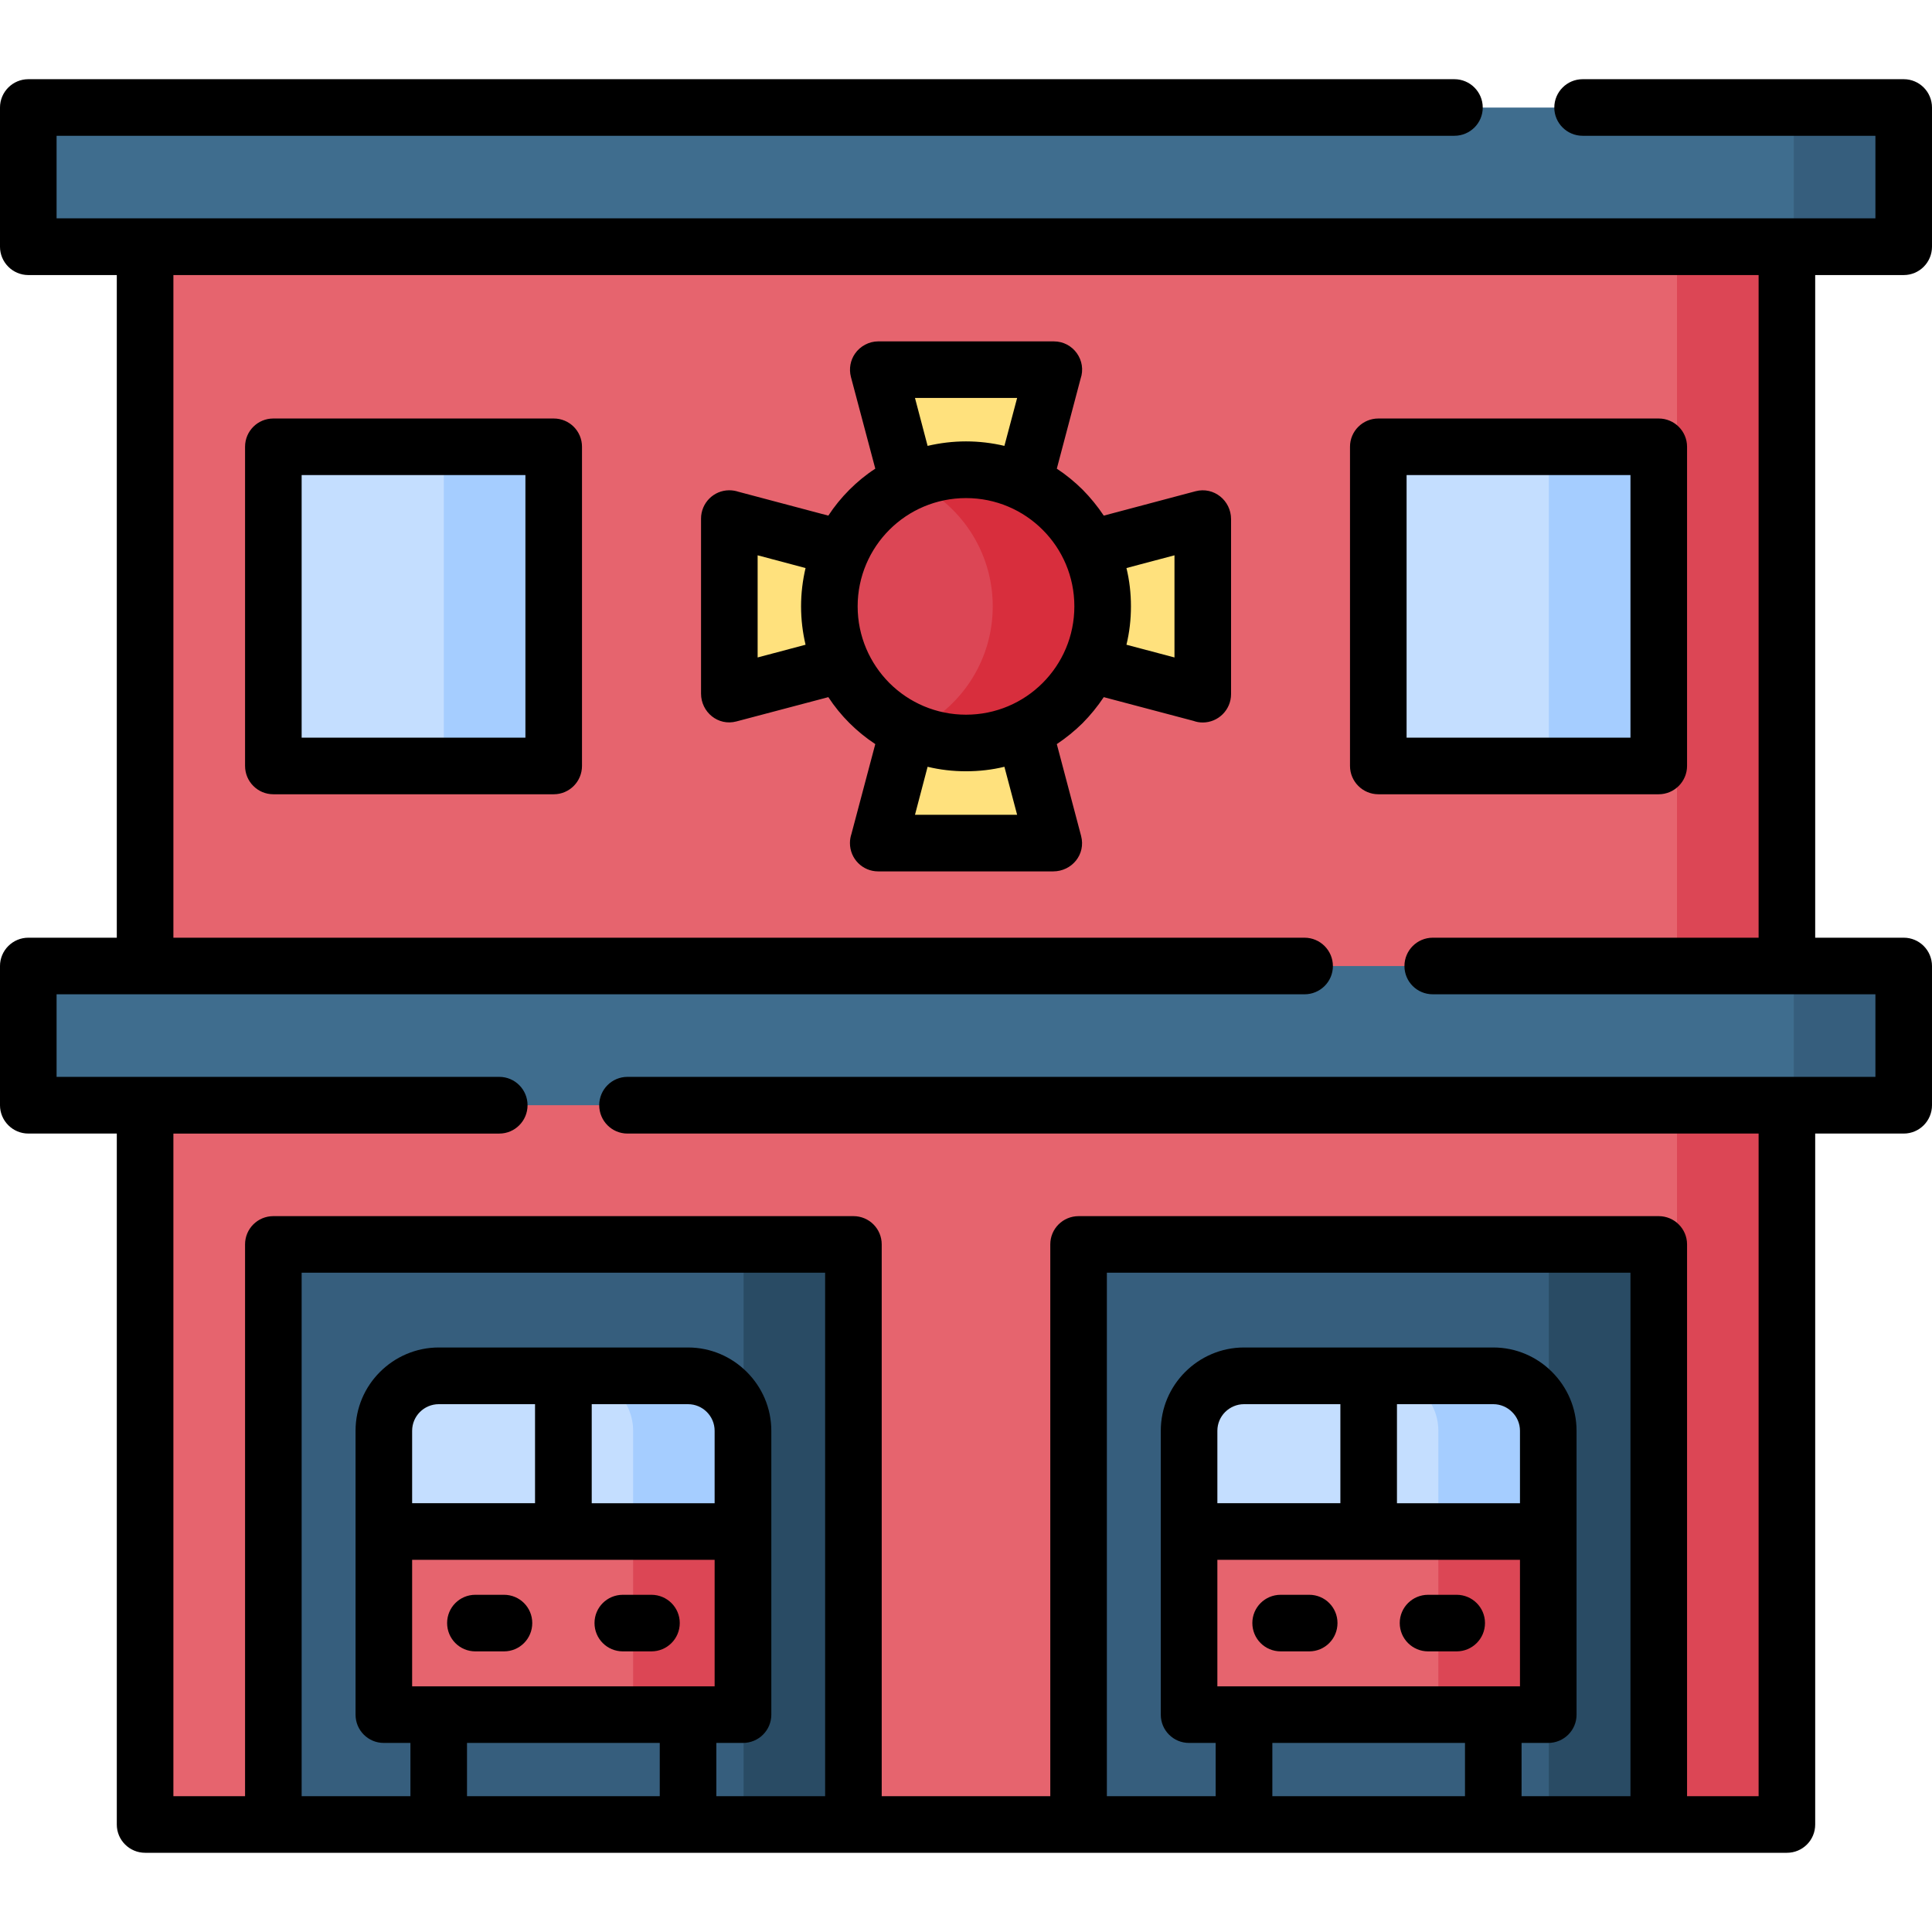 <svg id="Capa_1" enable-background="new 0 0 512 512" height="512" viewBox="0 0 512 512" width="512" xmlns="http://www.w3.org/2000/svg"><g><g clip-rule="evenodd" fill-rule="evenodd"><path d="m44.278 483.525h423.444c3.203 0 5.839-2.636 5.839-5.839v-197.408c0-3.203-2.636-5.839-5.839-5.839h-423.444c-3.204 0-5.812 2.636-5.812 5.839v197.408c.001 3.204 2.608 5.839 5.812 5.839z" fill="#e6646e"/><path d="m444.421 483.525h23.302c3.203 0 5.839-2.636 5.839-5.839v-184.792h-29.141z" fill="#dc4655"/><path d="m38.467 59.77h435.095v201.829h-435.095z" fill="#e6646e"/><path d="m13.323 292.894h485.354c3.203 0 5.84-2.608 5.84-5.812v-25.257c0-3.203-2.637-5.811-5.84-5.811h-485.354c-3.203 0-5.812 2.608-5.812 5.811v25.257c.001 3.203 2.609 5.812 5.812 5.812z" fill="#3f6d8e"/><path d="m13.323 65.382h485.354c3.203 0 5.84-2.607 5.84-5.81v-25.259c0-3.203-2.637-5.811-5.84-5.811h-485.354c-3.203 0-5.812 2.608-5.812 5.811v25.258c.001 3.203 2.609 5.811 5.812 5.811z" fill="#3f6d8e"/><g fill="#365e7d"><path d="m469.565 65.382h29.111c3.203 0 5.84-2.607 5.84-5.81v-25.259c0-3.203-2.637-5.811-5.84-5.811h-29.111c3.203 0 5.811 2.608 5.811 5.811v25.258c0 3.203-2.607 5.811-5.811 5.811z"/><path d="m469.565 292.894h29.111c3.203 0 5.84-2.608 5.84-5.812v-25.257c0-3.203-2.637-5.811-5.84-5.811h-29.111c3.203 0 5.811 2.608 5.811 5.811v25.257c0 3.203-2.607 5.812-5.811 5.812z"/><path d="m439.574 483.525v-147.913c0-3.203-2.608-5.84-5.811-5.84h-142.103c-3.203 0-5.812 2.637-5.812 5.84v147.913zm-213.394 0v-147.913c0-3.203-2.637-5.84-5.84-5.84h-142.074c-3.203 0-5.839 2.637-5.839 5.84v147.913z"/></g><path d="m439.574 483.525v-147.913c0-3.203-2.608-5.84-5.811-5.84h-29.141c3.203 0 5.84 2.637 5.84 5.84v147.913zm-213.394 0v-147.913c0-3.203-2.637-5.84-5.84-5.84h-29.112c3.203 0 5.839 2.637 5.839 5.84v147.913z" fill="#294b64"/><path d="m107.548 399.449h83.538c3.203 0 5.811 2.608 5.811 5.812v43.312c0 3.203-2.607 5.84-5.811 5.84h-83.538c-3.203 0-5.84-2.637-5.84-5.84v-43.312c0-3.203 2.637-5.812 5.84-5.812z" fill="#e6646e"/><path d="m161.945 398.712h29.141c3.203 0 5.811 2.637 5.811 5.84v44.021c0 3.203-2.607 5.84-5.811 5.84h-29.141c3.203 0 5.84-2.637 5.84-5.84v-44.021c0-3.203-2.637-5.84-5.84-5.84z" fill="#dc4655"/><path d="m196.896 405.855v-26.675c0-8.022-6.548-14.57-14.569-14.57h-66.049c-8.022 0-14.57 6.548-14.57 14.57v26.675z" fill="#c4deff"/><path d="m320.942 398.712h83.538c3.203 0 5.811 2.637 5.811 5.84v44.021c0 3.203-2.608 5.84-5.811 5.84h-83.538c-3.203 0-5.839-2.637-5.839-5.84v-44.021c0-3.203 2.636-5.84 5.839-5.84z" fill="#e6646e"/><path d="m375.368 398.712h29.112c3.203 0 5.811 2.637 5.811 5.84v44.021c0 3.203-2.608 5.84-5.811 5.84h-29.112c3.203 0 5.811-2.637 5.811-5.84v-44.021c0-3.203-2.608-5.84-5.811-5.84z" fill="#dc4655"/><path d="m410.292 405.855v-26.675c0-8.022-6.548-14.57-14.542-14.57h-66.076c-7.994 0-14.57 6.548-14.57 14.57v26.675z" fill="#c4deff"/><path d="m196.896 405.855v-26.675c0-8.022-6.548-14.57-14.569-14.57h-29.112c8.023 0 14.57 6.548 14.57 14.57v26.675z" fill="#a5cdff"/><path d="m410.292 405.855v-26.675c0-8.022-6.548-14.57-14.542-14.57h-29.142c8.022 0 14.57 6.548 14.57 14.57v26.675z" fill="#a5cdff"/><path d="m78.266 202.977h62.646c3.203 0 5.84-2.607 5.84-5.811v-72.937c0-3.203-2.637-5.84-5.84-5.84h-62.646c-3.203 0-5.839 2.637-5.839 5.84v72.937c0 3.203 2.635 5.811 5.839 5.811z" fill="#c4deff"/><path d="m371.088 202.977h62.675c3.203 0 5.811-2.607 5.811-5.811v-72.937c0-3.203-2.608-5.84-5.811-5.84h-62.675c-3.203 0-5.811 2.637-5.811 5.84v72.937c-.001 3.203 2.608 5.811 5.811 5.811z" fill="#c4deff"/><path d="m404.622 202.977h29.141c3.203 0 5.811-2.607 5.811-5.811v-72.937c0-3.203-2.608-5.84-5.811-5.84h-29.141c3.203 0 5.84 2.637 5.84 5.84v72.937c0 3.203-2.637 5.811-5.84 5.811z" fill="#a5cdff"/><path d="m111.8 202.977h29.112c3.203 0 5.84-2.607 5.84-5.811v-72.937c0-3.203-2.637-5.84-5.84-5.84h-29.112c3.203 0 5.811 2.637 5.811 5.84v72.937c-.001 3.203-2.608 5.811-5.811 5.811z" fill="#a5cdff"/><path d="m234.23 103.593c-.992-3.77.623-5.641 4.336-5.641h40.706c3.714 0 5.329 1.871 4.337 5.641l-12.728 48.049 48.049-12.728c4.024-1.049 5.641-.057 5.641 4.337v34.894c0 4.167-1.956 5.301-5.641 4.309l-48.049-12.728 12.728 48.077c1.077 4.053-.453 5.612-4.337 5.612h-40.706c-3.911 0-5.414-1.56-4.336-5.612l12.727-48.077-48.048 12.728c-3.685.992-5.641-.142-5.641-4.309v-34.894c0-4.394 1.587-5.386 5.641-4.337l48.048 12.728z" fill="#ffe17d"/><path d="m256 196.911c19.956 0 36.227-16.271 36.227-36.228 0-19.927-16.271-36.199-36.227-36.199-19.928 0-36.198 16.272-36.198 36.199 0 19.958 16.27 36.228 36.198 36.228z" fill="#dc4655"/><path d="m256 124.484c20.013 0 36.227 16.215 36.227 36.199 0 20.014-16.214 36.228-36.227 36.228-5.188 0-10.092-1.105-14.542-3.062 12.728-5.613 21.629-18.34 21.629-33.166 0-14.797-8.901-27.553-21.629-33.138 4.45-1.983 9.354-3.061 14.542-3.061z" fill="#d82e3d"/><path d="m444.421 65.382h29.141v190.633h-29.141z" fill="#dc4655"/></g><path d="m45.951 300.406v175.607h18.992v-146.241c0-4.139 3.345-7.483 7.483-7.483h153.754c4.139 0 7.483 3.345 7.483 7.483v146.241h44.674v-146.241c0-4.139 3.345-7.483 7.512-7.483h153.726c4.138 0 7.512 3.345 7.512 7.483v146.241h18.963v-175.607h-299.768c-4.139 0-7.483-3.375-7.483-7.513 0-4.139 3.345-7.513 7.483-7.513h307.279 23.443v-21.884h-23.443-93.856c-4.167 0-7.512-3.344-7.512-7.483s3.345-7.512 7.512-7.512h86.344v-175.607h-420.098v175.609h299.767c4.139 0 7.512 3.373 7.512 7.512s-3.373 7.483-7.512 7.483h-307.251-23.472v21.884h23.472 93.856c4.139 0 7.483 3.374 7.483 7.513 0 4.138-3.345 7.513-7.483 7.513h-86.372zm186.011-176.205-6.463-24.321c-.566-2.211-.113-4.422 1.077-6.151 1.389-2.013 3.742-3.26 6.151-3.26h46.545c5.188 0 8.759 5.102 7.087 9.921l-6.293 23.812c2.466 1.616 4.762 3.515 6.859 5.585 2.069 2.098 3.94 4.394 5.584 6.86l24.323-6.463c4.875-1.275 9.41 2.494 9.41 7.37v46.403c0 4.139-3.373 7.512-7.512 7.512-.85 0-1.672-.143-2.438-.426l-23.784-6.293c-1.644 2.467-3.515 4.763-5.584 6.86-2.098 2.069-4.394 3.94-6.859 5.584l6.435 24.322c1.304 4.961-2.495 9.411-7.398 9.411h-46.375c-4.139 0-7.483-3.345-7.483-7.512 0-.851.142-1.645.396-2.409l6.321-23.812c-2.494-1.644-4.79-3.515-6.859-5.584-2.098-2.098-3.969-4.394-5.584-6.86l-24.351 6.435c-4.876 1.304-9.383-2.494-9.383-7.37v-46.375c0-4.138 3.345-7.512 7.483-7.512.85 0 1.672.143 2.438.397l23.812 6.321c1.615-2.467 3.486-4.763 5.584-6.86 2.071-2.07 4.367-3.969 6.861-5.585zm34.215-6.038 3.373-12.699h-27.071l3.345 12.699c3.288-.766 6.691-1.19 10.177-1.19 3.514 0 6.915.424 10.176 1.19zm32.343 52.697 12.728 3.373v-27.07l-12.728 3.373c.795 3.26 1.191 6.661 1.191 10.147 0 3.516-.396 6.918-1.191 10.177zm-52.697 32.344-3.345 12.729h27.071l-3.373-12.729c-3.261.794-6.662 1.19-10.177 1.19-3.485.001-6.888-.396-10.176-1.19zm-32.343-52.668-12.7-3.373v27.07l12.7-3.373c-.766-3.26-1.191-6.661-1.191-10.177 0-3.486.426-6.887 1.191-10.147zm62.816-10.148c-5.188-5.186-12.358-8.39-20.296-8.39-7.908 0-15.108 3.203-20.296 8.39-5.188 5.188-8.419 12.388-8.419 20.296 0 7.938 3.231 15.109 8.419 20.325 5.188 5.186 12.388 8.39 20.296 8.39 7.938 0 15.108-3.203 20.296-8.39 5.216-5.216 8.419-12.388 8.419-20.325 0-7.909-3.203-15.109-8.419-20.296zm96.464 55.106h59.33v-69.592h-59.33zm66.814 14.994h-74.298c-4.139 0-7.512-3.373-7.512-7.512v-84.586c0-4.138 3.373-7.482 7.512-7.482h74.298c4.138 0 7.512 3.345 7.512 7.482v84.587c0 4.138-3.374 7.511-7.512 7.511zm-359.636-14.994h59.302v-69.592h-59.302zm66.814 14.994h-74.325c-4.139 0-7.483-3.373-7.483-7.512v-84.586c0-4.138 3.345-7.482 7.483-7.482h74.325c4.139 0 7.483 3.345 7.483 7.482v84.587c0 4.138-3.344 7.511-7.483 7.511zm231.706 227.144c-4.139 0-7.512-3.345-7.512-7.512 0-4.139 3.373-7.483 7.512-7.483h7.569c4.139 0 7.512 3.345 7.512 7.483 0 4.167-3.373 7.512-7.512 7.512zm-213.394 0c-4.167 0-7.512-3.345-7.512-7.512 0-4.139 3.345-7.483 7.512-7.483h7.568c4.139 0 7.512 3.345 7.512 7.483 0 4.167-3.373 7.512-7.512 7.512zm205.145-65.51v26.25h32.6v-19.191c0-1.956-.794-3.714-2.098-4.989-1.275-1.275-3.033-2.069-4.961-2.069h-25.541zm-14.995 26.25v-26.25h-25.54c-1.928 0-3.685.794-4.989 2.069-1.275 1.275-2.069 3.033-2.069 4.989v19.191h32.598zm-198.4-26.25v26.25h32.57v-19.191c0-1.956-.794-3.714-2.069-4.989s-3.033-2.069-4.988-2.069h-25.513zm-15.023 26.25v-26.25h-25.513c-1.928 0-3.713.794-4.989 2.069-1.275 1.275-2.069 3.033-2.069 4.989v19.191h32.571zm197.606 39.26c-4.167 0-7.512-3.345-7.512-7.512 0-4.139 3.345-7.483 7.512-7.483h7.568c4.139 0 7.483 3.345 7.483 7.483 0 4.167-3.345 7.512-7.483 7.512zm-213.424 0c-4.139 0-7.483-3.345-7.483-7.512 0-4.139 3.345-7.483 7.483-7.483h7.598c4.139 0 7.483 3.345 7.483 7.483 0 4.167-3.345 7.512-7.483 7.512zm211.212 24.265v14.117h51.053v-14.117zm-15.024 14.117v-14.117h-7.058c-4.139 0-7.483-3.345-7.483-7.483v-75.232c0-6.095 2.466-11.594 6.463-15.591 3.997-3.996 9.524-6.491 15.591-6.491h33.023 33.053c6.066 0 11.594 2.495 15.562 6.491 3.996 3.997 6.491 9.496 6.491 15.591v75.232c0 4.139-3.373 7.483-7.512 7.483h-7.059v14.117h28.856v-138.73h-138.756v138.729h28.829zm-198.399-14.117v14.117h51.081v-14.117zm-14.995 14.117v-14.117h-7.059c-4.139 0-7.483-3.345-7.483-7.483v-75.232c0-6.095 2.467-11.594 6.463-15.591 3.997-3.996 9.524-6.491 15.591-6.491h33.024 33.024c6.094 0 11.593 2.495 15.59 6.491 3.997 3.997 6.491 9.496 6.491 15.591v75.232c0 4.139-3.373 7.483-7.512 7.483h-7.058v14.117h28.829v-138.73h-138.729v138.729h28.829zm213.848-62.647v33.534h7.059 66.076 7.059v-33.534h-40.111zm-213.395 0v33.534h80.165v-33.534zm276.212-392.377c4.139 0 7.512 3.374 7.512 7.513 0 4.138-3.373 7.483-7.512 7.483h-370.437v21.884h482.01v-21.884h-77.586c-4.138 0-7.512-3.346-7.512-7.483 0-4.139 3.374-7.513 7.512-7.513h85.098c4.139 0 7.483 3.374 7.483 7.513v36.879c0 4.139-3.345 7.512-7.483 7.512h-23.471v175.609h23.471c4.139 0 7.483 3.373 7.483 7.512v36.879c0 4.138-3.345 7.513-7.483 7.513h-23.471v183.119c0 4.139-3.346 7.484-7.484 7.484h-33.987c-133.712 0-267.396 0-401.107 0-4.139 0-7.513-3.346-7.513-7.484v-183.12h-23.443c-4.138 0-7.512-3.375-7.512-7.513v-36.879c0-4.139 3.374-7.512 7.512-7.512h23.442v-175.608h-23.442c-4.138 0-7.512-3.373-7.512-7.512v-36.879c0-4.139 3.374-7.513 7.512-7.513z"/></g></svg>